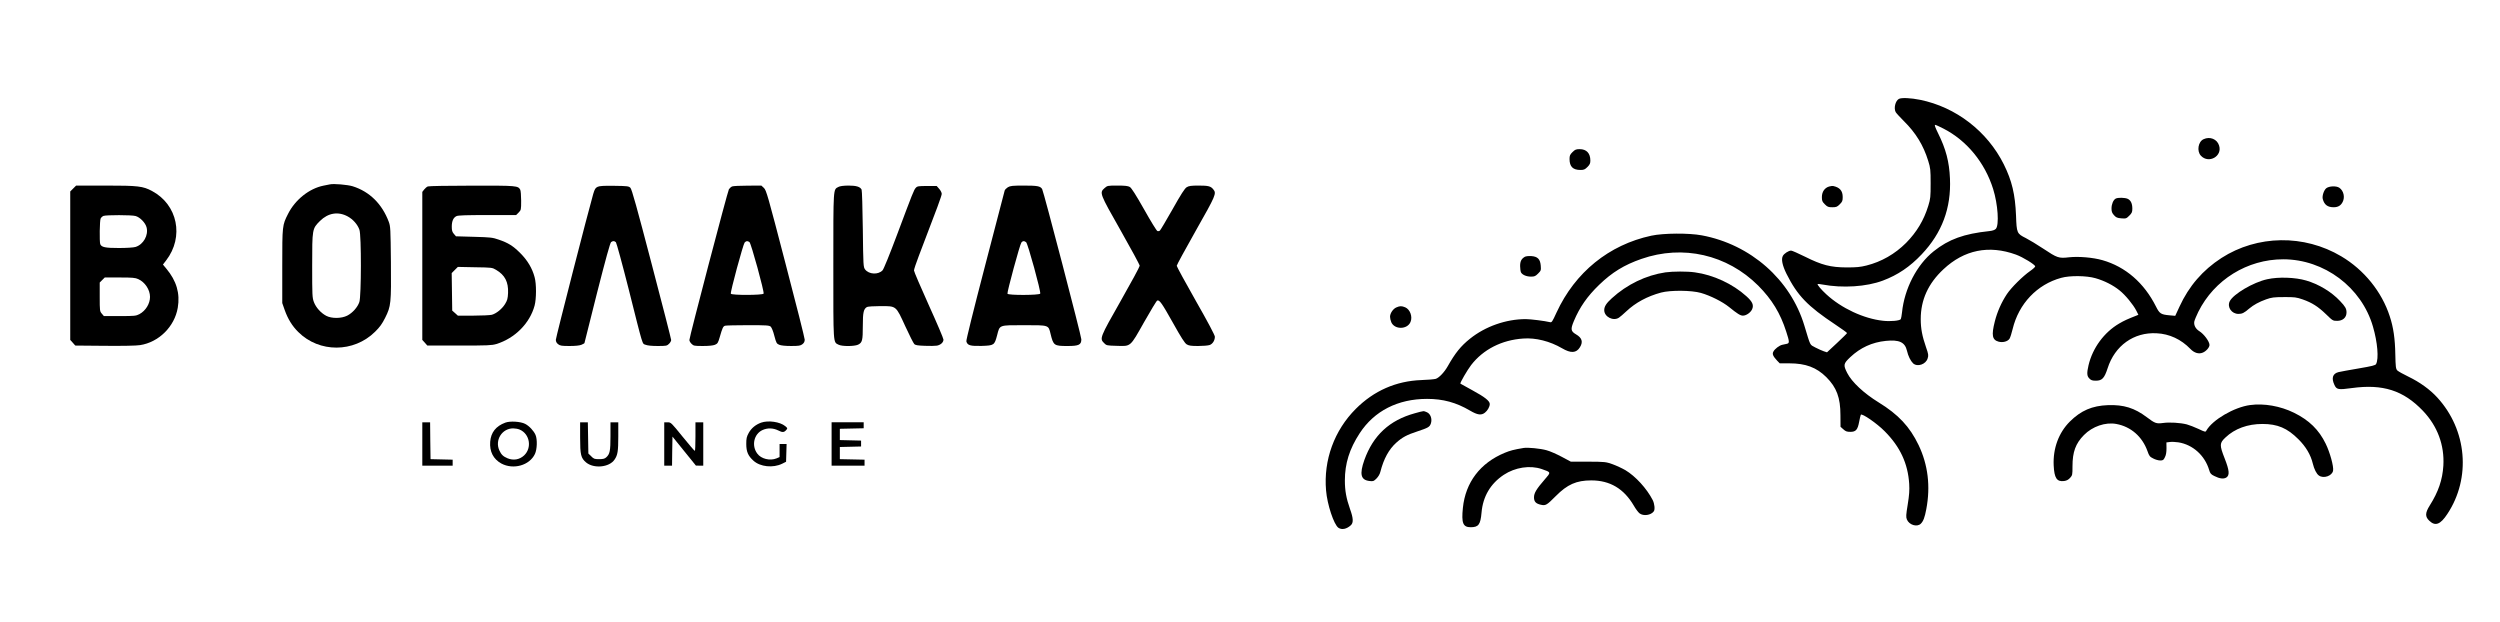 <?xml version="1.0" standalone="no"?>
<!DOCTYPE svg PUBLIC "-//W3C//DTD SVG 20010904//EN"
 "http://www.w3.org/TR/2001/REC-SVG-20010904/DTD/svg10.dtd">
<svg version="1.0" xmlns="http://www.w3.org/2000/svg"
 width="2883pt" height="717pt" viewBox="0 0 2883 717"
 preserveAspectRatio="xMidYMid meet">

<g transform="translate(0,717) scale(0.1,-0.1)"
fill="#000000" stroke="none">
<path d="M21897 6029 c-40 -24 -60 -106 -36 -152 7 -12 49 -58 93 -102 139
-137 227 -281 282 -460 26 -83 28 -103 28 -260 0 -156 -2 -177 -27 -258 -51
-167 -134 -304 -256 -428 -128 -128 -285 -218 -457 -261 -72 -18 -116 -22
-229 -22 -186 1 -286 27 -480 124 -77 38 -149 70 -160 70 -28 0 -81 -34 -95
-61 -21 -38 -6 -110 42 -207 126 -251 242 -372 566 -587 72 -48 132 -91 132
-96 0 -4 -52 -55 -115 -114 l-116 -108 -37 12 c-21 7 -65 27 -98 44 -66 36
-52 8 -126 252 -160 531 -620 936 -1183 1041 -149 28 -443 26 -582 -4 -488
-105 -879 -422 -1093 -886 -50 -109 -55 -117 -77 -111 -57 14 -223 35 -278 35
-227 0 -466 -84 -643 -226 -106 -85 -170 -164 -257 -318 -39 -69 -100 -133
-138 -145 -18 -5 -93 -12 -167 -14 -291 -11 -546 -123 -755 -332 -248 -248
-373 -590 -343 -940 13 -162 90 -394 142 -431 39 -27 95 -16 144 29 31 29 29
80 -9 185 -44 126 -60 213 -60 332 0 194 53 364 171 544 168 257 440 396 777
396 184 0 335 -41 495 -135 87 -51 130 -57 172 -24 31 24 56 69 56 100 0 35
-58 81 -200 158 -74 41 -137 75 -139 77 -7 6 80 157 124 214 139 180 352 289
600 306 145 11 309 -31 448 -112 102 -60 165 -57 207 12 38 61 24 108 -45 148
-61 36 -65 59 -25 154 67 159 154 285 292 418 148 143 288 229 486 298 479
167 989 50 1348 -308 158 -159 255 -318 323 -531 38 -117 39 -133 6 -140 -14
-3 -37 -7 -51 -11 -34 -7 -87 -47 -103 -78 -16 -28 -5 -53 42 -104 l31 -32
111 0 c188 0 313 -47 426 -159 119 -119 163 -236 163 -439 l1 -134 33 -29 c26
-24 41 -29 81 -29 63 0 84 24 101 117 7 38 16 74 19 80 11 21 187 -100 276
-191 178 -179 267 -371 282 -606 4 -74 1 -127 -17 -237 -20 -122 -21 -145 -10
-173 26 -64 118 -92 161 -49 29 29 45 71 63 167 50 264 20 512 -89 740 -102
212 -233 352 -461 492 -169 104 -309 234 -362 339 -47 93 -44 107 36 183 116
109 251 171 409 187 155 16 221 -15 244 -113 14 -62 42 -118 71 -146 49 -45
148 -12 168 58 11 34 9 48 -19 128 -44 127 -61 215 -61 324 0 222 86 411 262
575 239 224 524 282 836 169 80 -29 222 -116 222 -136 0 -7 -26 -31 -58 -53
-86 -60 -217 -190 -268 -266 -63 -95 -112 -205 -140 -317 -40 -158 -30 -212
44 -232 49 -13 105 2 126 34 8 13 25 64 36 112 70 291 281 514 560 590 99 28
291 26 395 -4 102 -29 203 -80 277 -140 68 -54 158 -164 194 -234 l24 -48 -22
-9 c-102 -40 -140 -57 -200 -92 -174 -102 -306 -282 -353 -481 -21 -91 -19
-125 10 -153 19 -20 34 -25 75 -25 71 0 98 29 135 143 83 261 302 418 565 404
148 -7 283 -70 390 -181 44 -46 97 -62 143 -42 39 16 77 60 77 88 0 40 -64
126 -117 159 -44 27 -66 71 -58 112 4 18 25 68 46 111 184 370 565 606 979
606 473 0 904 -323 1035 -776 53 -181 69 -371 36 -432 -8 -15 -45 -24 -203
-51 -106 -18 -210 -37 -230 -42 -67 -17 -84 -68 -48 -146 25 -56 44 -60 202
-38 358 49 594 -27 819 -262 168 -176 250 -396 236 -633 -10 -162 -57 -301
-157 -459 -54 -86 -55 -130 -4 -177 68 -65 127 -43 207 79 275 415 227 968
-115 1342 -87 95 -203 178 -333 241 -61 29 -119 62 -130 73 -16 19 -19 41 -22
183 -3 182 -22 313 -64 440 -92 284 -296 536 -559 692 -429 255 -968 247
-1382 -19 -216 -140 -375 -324 -484 -561 l-49 -106 -67 6 c-98 9 -114 19 -155
101 -137 273 -351 459 -618 535 -109 31 -273 45 -385 33 -119 -14 -135 -8
-299 101 -69 46 -159 100 -198 120 -104 52 -107 57 -114 261 -10 243 -47 401
-141 590 -190 381 -552 660 -965 744 -108 22 -217 27 -246 10z m515 -342 c269
-138 477 -391 573 -697 55 -176 71 -415 31 -459 -12 -13 -37 -22 -75 -26 -293
-31 -468 -94 -642 -233 -194 -155 -337 -430 -365 -705 -4 -36 -10 -70 -14 -77
-11 -19 -119 -29 -206 -19 -222 24 -480 145 -653 305 -60 55 -107 111 -100
119 2 2 27 -1 54 -6 234 -44 509 -26 698 45 171 64 312 159 448 303 234 247
341 533 326 873 -8 195 -47 342 -137 523 -32 65 -44 97 -34 97 7 0 50 -19 96
-43z"/>
<path d="M25412 5565 c-63 -28 -81 -138 -31 -191 90 -96 251 -5 209 119 -23
73 -105 106 -178 72z"/>
<path d="M18134 5416 c-29 -29 -34 -41 -34 -80 0 -88 39 -126 126 -126 39 0
51 5 80 34 28 28 34 42 34 75 0 84 -45 131 -123 131 -42 0 -54 -5 -83 -34z"/>
<path d="M3805 5044 c-11 -2 -45 -9 -75 -15 -164 -33 -326 -162 -408 -325 -67
-132 -67 -135 -67 -604 l0 -425 28 -80 c37 -104 87 -185 157 -254 242 -241
640 -239 885 3 56 55 82 92 117 162 67 134 70 164 66 640 -4 390 -5 412 -25
467 -78 207 -222 348 -416 409 -59 18 -220 32 -262 22z m205 -370 c61 -33 114
-93 135 -154 23 -64 22 -765 -1 -833 -20 -60 -79 -126 -140 -157 -67 -34 -179
-35 -242 -2 -62 33 -118 95 -142 158 -19 51 -20 77 -20 418 0 427 0 428 90
518 94 93 210 112 320 52z"/>
<path d="M844 4996 l-34 -34 0 -856 0 -856 29 -32 29 -33 339 -3 c205 -2 365
1 408 8 216 33 398 213 435 431 28 165 -14 310 -132 451 l-39 47 37 48 c209
272 133 643 -164 801 -104 55 -157 62 -535 62 l-339 0 -34 -34z m719 -317 c51
-14 113 -77 127 -130 25 -91 -37 -200 -128 -227 -23 -7 -104 -12 -191 -12
-158 0 -201 9 -215 45 -10 28 -7 275 5 296 6 11 20 24 32 29 31 12 325 12 370
-1z m32 -728 c77 -35 135 -122 135 -205 0 -78 -50 -160 -123 -199 -39 -20 -55
-22 -225 -22 l-184 0 -24 28 c-23 27 -24 33 -24 193 l0 166 29 29 29 29 174 0
c146 0 179 -3 213 -19z"/>
<path d="M4934 5020 c-12 -4 -31 -21 -43 -36 l-21 -27 0 -853 0 -854 29 -32
29 -33 369 0 c329 0 374 2 428 18 213 66 385 239 440 443 21 79 22 250 0 328
-27 102 -82 194 -165 277 -83 83 -138 118 -250 156 -68 24 -94 27 -283 32
l-209 6 -24 28 c-19 22 -24 39 -24 83 0 65 18 105 55 122 18 9 121 12 356 12
l331 0 29 29 c28 29 29 32 29 136 0 58 -5 115 -10 126 -26 48 -36 49 -557 48
-268 0 -498 -4 -509 -9z m787 -962 c102 -60 143 -140 138 -266 -3 -66 -9 -86
-34 -127 -35 -57 -100 -110 -153 -125 -20 -5 -117 -10 -214 -10 l-178 0 -32
29 -33 29 -3 217 -3 216 35 35 36 36 197 -4 c195 -3 199 -3 244 -30z"/>
<path d="M6893 5016 c-27 -13 -34 -24 -52 -83 -55 -190 -431 -1654 -431 -1681
0 -21 8 -37 26 -51 23 -18 41 -21 131 -21 68 0 116 5 138 14 19 8 35 17 35 20
0 3 65 263 145 578 100 393 151 577 162 586 22 16 38 15 56 -2 7 -8 73 -249
146 -537 173 -688 155 -628 196 -645 22 -9 71 -14 140 -14 99 0 107 2 130 25
14 13 25 33 25 44 0 11 -101 406 -225 877 -171 654 -229 862 -245 878 -19 19
-34 21 -183 23 -123 2 -170 -1 -194 -11z"/>
<path d="M8443 5020 c-12 -5 -28 -19 -37 -32 -15 -24 -456 -1705 -456 -1739 0
-11 11 -31 25 -44 23 -23 31 -25 130 -25 69 0 118 5 140 14 30 13 36 22 55 88
31 108 39 126 63 132 12 3 131 6 263 6 216 0 244 -2 262 -17 11 -11 29 -54 42
-107 22 -82 26 -89 56 -102 21 -9 72 -14 137 -14 90 0 108 3 131 21 18 14 26
30 26 52 0 17 -99 411 -221 876 -206 792 -222 848 -250 874 l-29 27 -158 -1
c-86 0 -167 -4 -179 -9z m200 -642 c19 -15 172 -572 163 -594 -7 -19 -371 -20
-378 -1 -8 19 142 570 159 590 19 20 33 21 56 5z"/>
<path d="M9668 5014 c-60 -32 -58 5 -58 -909 0 -918 -3 -878 60 -910 40 -21
181 -20 225 0 49 24 55 49 55 216 0 158 9 197 49 219 11 5 80 10 154 10 186 0
177 7 287 -233 47 -103 94 -195 103 -204 13 -14 40 -18 122 -21 58 -3 121 -1
140 2 44 9 75 38 75 70 0 13 -76 192 -170 399 -93 207 -170 385 -170 398 0 12
24 85 54 163 222 579 266 699 266 721 0 13 -13 39 -29 57 l-29 33 -111 0 c-97
0 -113 -2 -129 -20 -23 -24 -34 -53 -218 -544 -84 -224 -153 -394 -166 -408
-50 -54 -158 -48 -202 10 -20 28 -21 41 -26 465 -3 240 -9 445 -14 455 -16 33
-60 47 -153 47 -58 -1 -97 -6 -115 -16z"/>
<path d="M11623 5011 c-17 -11 -34 -28 -37 -38 -3 -10 -105 -400 -226 -867
-138 -529 -219 -858 -216 -872 12 -47 44 -56 176 -53 144 5 148 7 179 124 31
120 17 115 311 115 289 0 280 3 305 -100 33 -135 40 -140 197 -140 129 0 158
14 158 77 0 38 -435 1705 -452 1733 -21 34 -55 40 -211 40 -132 0 -156 -3
-184 -19z m210 -634 c20 -14 172 -569 163 -593 -7 -19 -371 -21 -378 -1 -6 18
144 572 161 591 16 19 31 20 54 3z"/>
<path d="M12738 5001 c-61 -54 -58 -60 186 -490 120 -212 219 -394 219 -406 0
-11 -99 -194 -219 -405 -241 -424 -245 -434 -191 -487 26 -27 32 -28 141 -31
170 -5 155 -19 319 272 76 134 144 247 152 250 26 10 53 -28 182 -258 93 -167
136 -234 158 -247 24 -15 50 -19 131 -19 56 0 115 5 133 11 35 12 61 53 61 96
0 17 -80 169 -220 414 -121 213 -220 395 -220 404 0 9 99 191 220 405 231 408
241 429 202 476 -29 37 -57 44 -169 44 -87 0 -114 -4 -138 -19 -22 -13 -66
-81 -163 -254 -73 -129 -139 -240 -146 -246 -8 -6 -20 -9 -29 -5 -9 3 -78 115
-153 249 -95 168 -146 248 -165 259 -21 12 -55 16 -143 16 -114 0 -116 -1
-148 -29z"/>
<path d="M21093 5019 c-51 -15 -83 -61 -83 -121 0 -44 4 -54 34 -84 30 -30 40
-34 86 -34 46 0 56 4 86 34 30 30 34 40 34 84 0 72 -34 111 -110 127 -8 2 -29
-1 -47 -6z"/>
<path d="M26825 4998 c-27 -24 -48 -89 -39 -123 18 -67 56 -95 126 -95 50 0
82 19 103 60 29 55 12 130 -37 164 -35 25 -121 21 -153 -6z"/>
<path d="M24397 4879 c-27 -16 -47 -64 -47 -113 0 -36 6 -52 28 -77 24 -27 37
-33 85 -37 54 -4 58 -3 92 31 30 30 35 42 35 81 0 58 -17 94 -51 112 -32 16
-116 18 -142 3z"/>
<path d="M17585 4209 c-40 -23 -55 -52 -55 -107 0 -29 5 -62 10 -73 16 -29 63
-49 116 -49 39 0 51 5 81 35 34 34 35 38 31 91 -6 76 -36 106 -110 111 -29 2
-62 -2 -73 -8z"/>
<path d="M19205 4029 c-223 -33 -443 -139 -618 -299 -64 -58 -87 -95 -87 -137
0 -77 105 -130 170 -86 14 9 52 42 85 73 106 100 241 173 400 216 108 29 352
27 460 -4 111 -32 248 -101 325 -163 96 -78 130 -99 159 -99 39 0 90 36 107
75 20 48 3 86 -67 149 -157 142 -380 246 -593 275 -89 13 -254 12 -341 0z"/>
<path d="M26146 3950 c-161 -35 -393 -172 -433 -255 -32 -67 22 -145 101 -145
42 0 65 11 123 61 49 42 115 78 196 107 63 22 88 26 207 26 123 1 142 -2 215
-27 108 -38 178 -83 270 -172 75 -73 78 -75 127 -75 65 0 108 38 108 97 0 43
-14 68 -74 131 -100 107 -245 194 -391 237 -125 37 -320 44 -449 15z"/>
<path d="M16103 3625 c-38 -16 -73 -68 -73 -108 0 -15 6 -43 14 -62 37 -88
185 -87 222 2 26 61 -5 145 -61 169 -42 17 -61 17 -102 -1z"/>
<path d="M25948 2499 c-184 -25 -433 -170 -504 -294 -10 -19 -14 -18 -92 19
-45 21 -105 44 -134 52 -74 19 -201 27 -275 16 -75 -10 -93 -4 -185 66 -143
108 -267 146 -448 140 -184 -7 -312 -62 -441 -190 -128 -128 -195 -309 -186
-504 7 -148 36 -192 121 -181 29 4 49 15 69 37 26 29 27 35 27 133 0 165 36
263 132 360 98 100 248 151 373 128 169 -31 300 -146 360 -314 19 -55 27 -65
66 -84 24 -13 60 -23 80 -23 33 0 39 4 55 38 13 25 18 58 18 103 l-1 67 40 5
c22 3 66 1 99 -4 166 -27 304 -151 354 -319 12 -40 20 -50 59 -69 63 -32 109
-37 140 -17 39 26 34 82 -20 219 -61 156 -60 177 9 242 107 102 256 156 426
156 175 0 287 -48 415 -176 86 -85 142 -180 166 -280 16 -66 43 -120 71 -139
54 -38 152 -4 163 56 9 48 -36 211 -85 311 -78 161 -192 272 -365 357 -158 78
-348 111 -507 89z"/>
<path d="M16315 2404 c-291 -80 -479 -254 -581 -538 -58 -165 -42 -232 60
-243 42 -5 48 -3 80 29 21 21 39 52 45 79 38 148 97 256 182 333 70 63 124 92
244 131 126 42 142 51 156 92 17 52 -4 111 -46 129 -41 17 -30 18 -140 -12z"/>
<path d="M5827 2296 c-108 -40 -166 -113 -174 -220 -9 -113 36 -200 128 -251
139 -75 326 -22 388 110 25 53 29 167 7 219 -20 47 -73 104 -120 128 -52 27
-174 35 -229 14z m166 -80 c117 -50 144 -210 51 -298 -53 -49 -123 -61 -191
-33 -50 21 -72 42 -94 90 -55 119 30 255 159 255 23 0 57 -6 75 -14z"/>
<path d="M8777 2296 c-63 -23 -113 -64 -143 -119 -24 -44 -28 -63 -28 -127 0
-89 21 -137 83 -193 78 -71 226 -86 330 -35 l46 23 3 103 3 102 -41 0 -40 0 0
-76 0 -75 -35 -15 c-75 -31 -178 -6 -222 55 -69 92 -39 227 61 272 58 26 122
24 181 -5 50 -26 68 -24 96 10 12 14 10 19 -16 40 -61 50 -196 69 -278 40z"/>
<path d="M4870 2050 l0 -250 175 0 175 0 0 35 0 34 -127 3 -128 3 -3 213 -2
212 -45 0 -45 0 0 -250z"/>
<path d="M6690 2123 c0 -199 9 -235 69 -286 89 -74 268 -57 328 33 36 52 43
95 43 268 l0 162 -45 0 -45 0 0 -160 c0 -171 -7 -207 -50 -245 -17 -15 -36
-20 -81 -20 -53 0 -62 3 -91 33 l-33 32 -3 180 -3 180 -45 0 -44 0 0 -177z"/>
<path d="M7660 2050 l0 -250 45 0 45 0 2 167 3 168 135 -167 135 -167 43 -1
42 0 0 250 0 250 -45 0 -45 0 0 -165 c0 -91 -3 -165 -7 -165 -5 0 -68 74 -142
165 -131 162 -134 165 -172 165 l-39 0 0 -250z"/>
<path d="M9590 2050 l0 -250 190 0 190 0 0 35 0 34 -142 3 -143 3 0 70 0 70
123 3 122 3 0 34 0 34 -122 3 -123 3 0 65 0 65 138 3 137 3 0 34 0 35 -185 0
-185 0 0 -250z"/>
<path d="M17570 2004 c-115 -19 -154 -30 -218 -56 -282 -117 -452 -340 -482
-635 -18 -175 1 -223 90 -223 90 0 113 30 125 168 16 187 103 334 256 436 132
87 303 113 438 67 110 -38 109 -35 34 -121 -94 -108 -123 -156 -123 -205 0
-50 21 -73 80 -86 54 -12 67 -5 171 100 134 135 238 181 410 181 215 0 375
-95 490 -291 21 -37 51 -77 65 -88 45 -36 134 -23 166 23 15 21 8 87 -13 129
-68 133 -199 276 -315 345 -38 22 -105 53 -149 69 -77 27 -87 28 -280 29
l-200 0 -105 56 c-58 31 -137 66 -176 76 -71 20 -217 34 -264 26z"/>
</g>
</svg>
